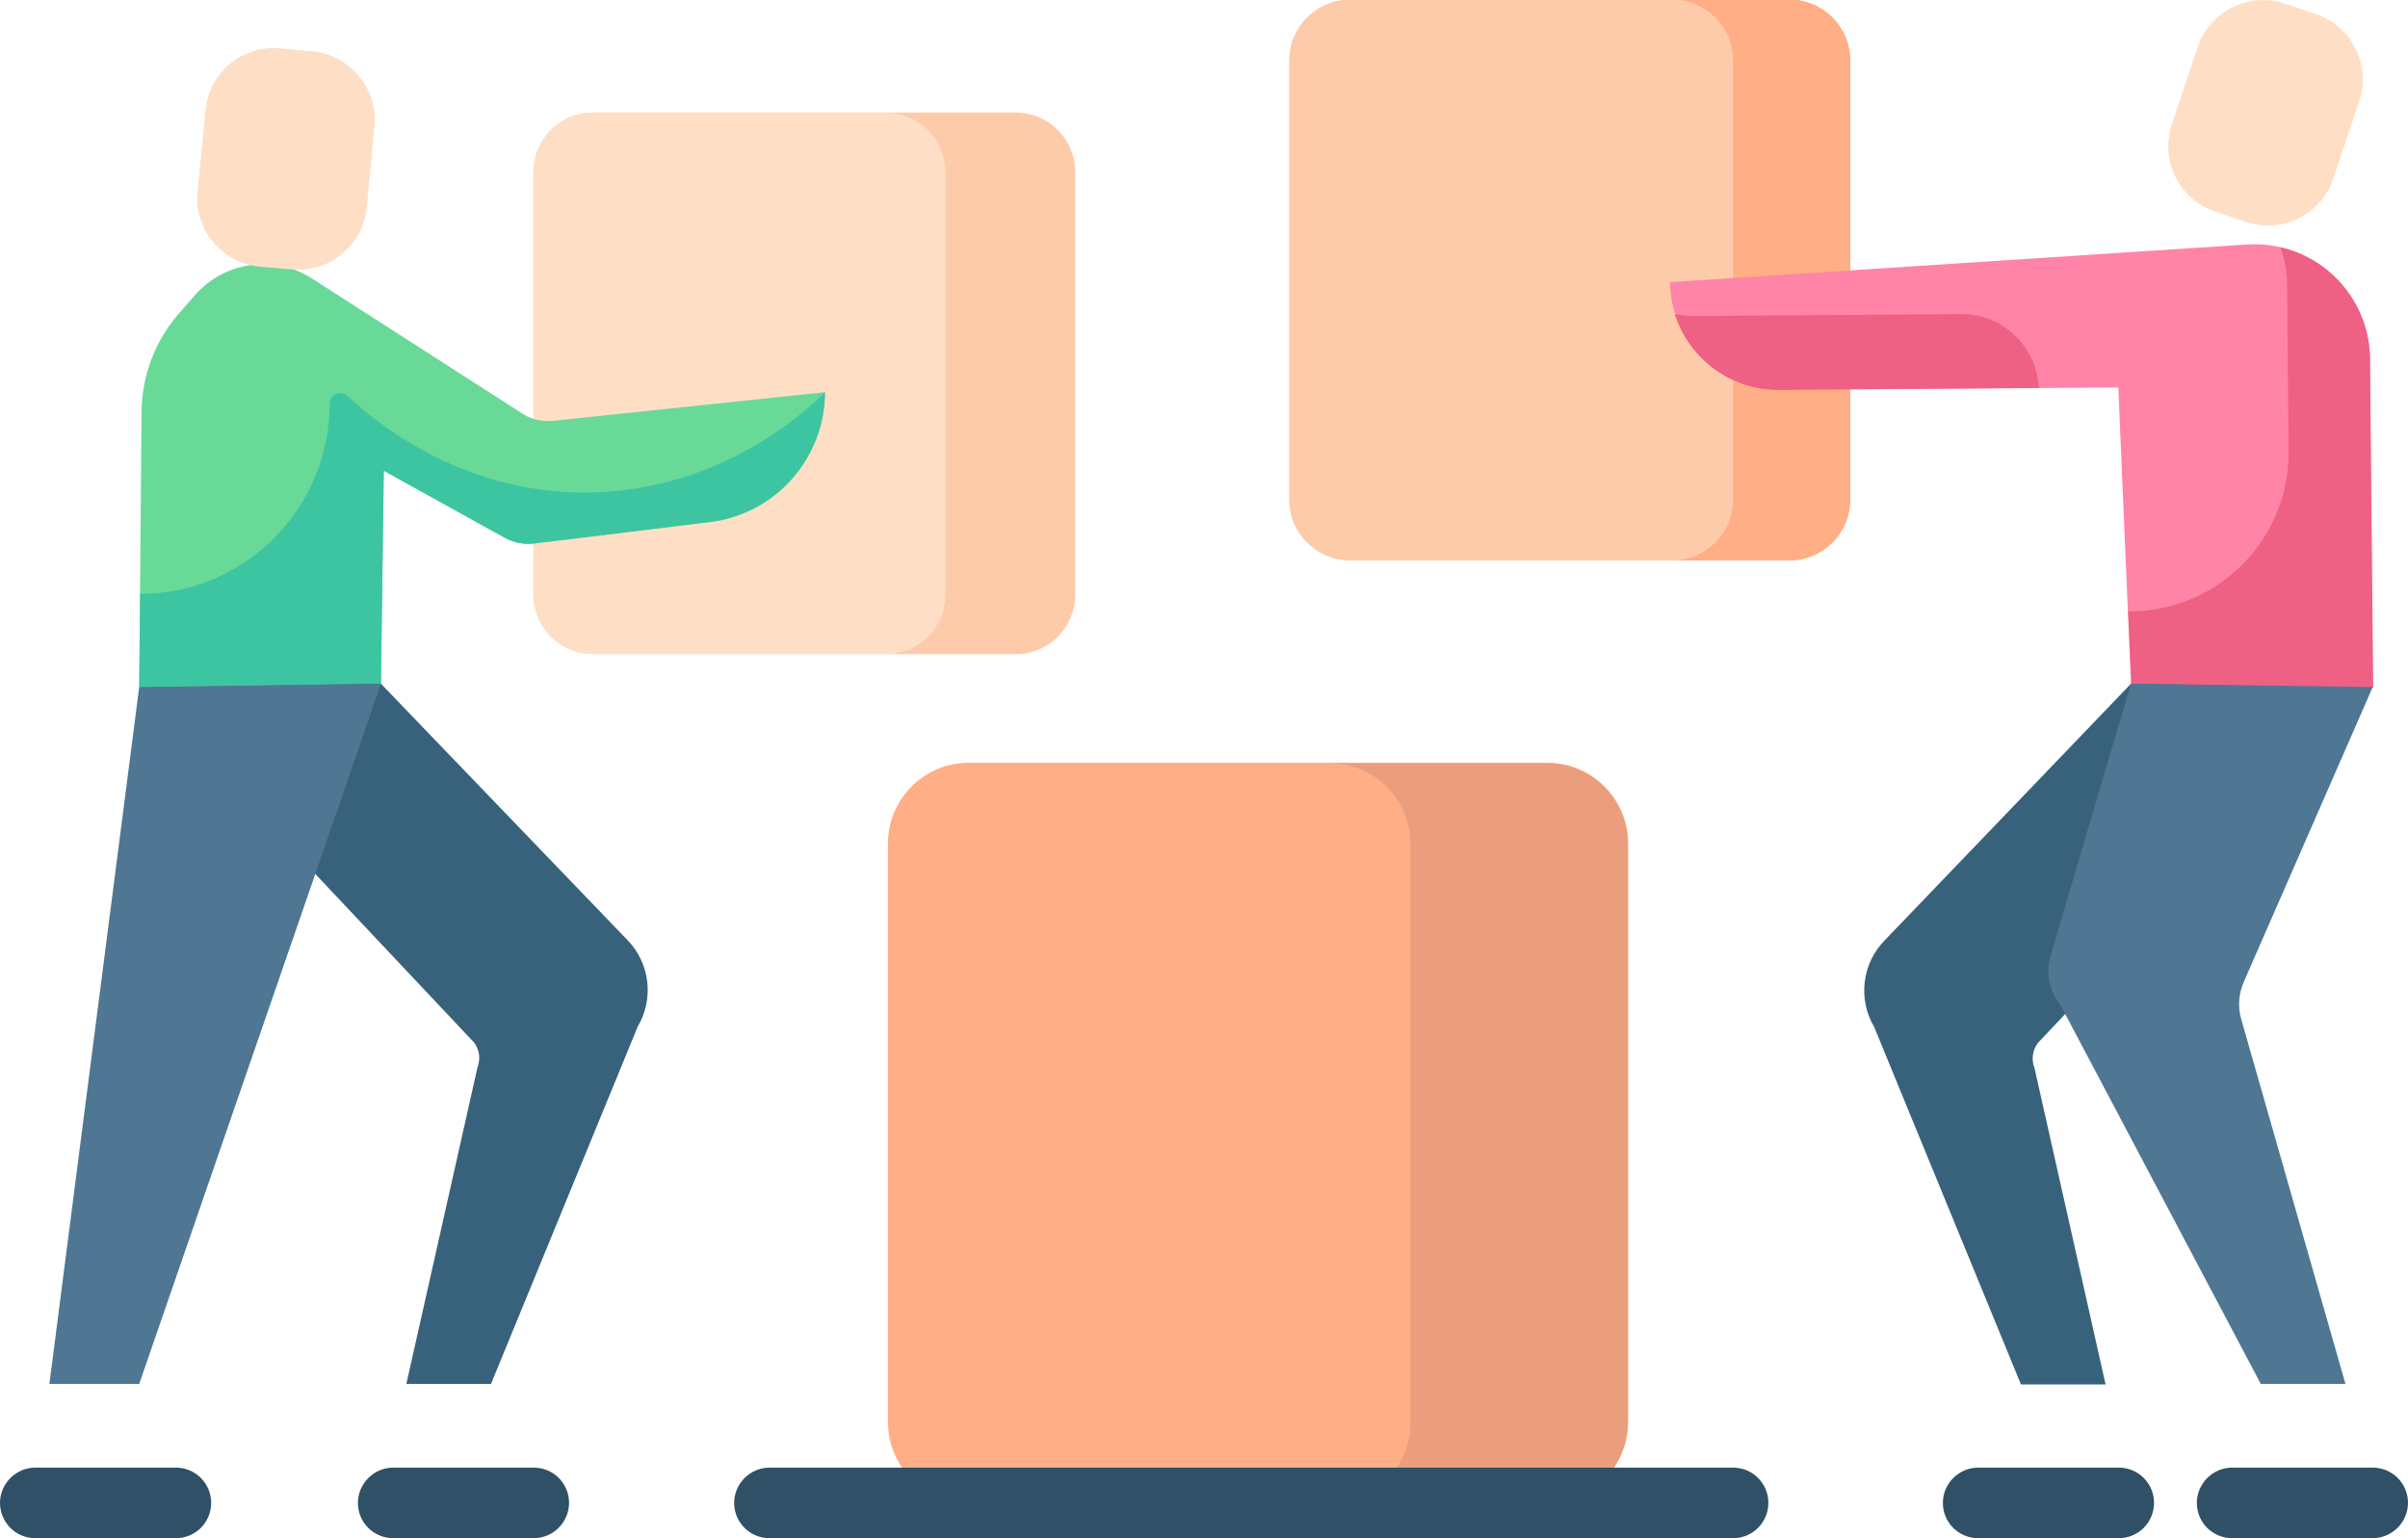 <svg version="1.1" id="Layer_1" xmlns="http://www.w3.org/2000/svg" x="0" y="0" viewBox="0 0 512 327.1" xml:space="preserve"><style>.st0{fill:#fecbaa}.st1{fill:#ffae85}.st2{fill:#fedfc5}.st6{fill:#38627c}.st7{fill:#4f7693}.st8{fill:#2f5066}</style><path class="st0" d="M380.4 119.2h-93.3c-7.2 0-13-5.8-13-13V12.9c0-7.2 5.8-13 13-13h93.3c7.2 0 13 5.8 13 13v93.3c0 7.2-5.8 13-13 13z"/><path class="st1" d="M380.4-.1h-24.9c7.2 0 13 5.8 13 13v93.3c0 7.2-5.8 13-13 13h24.9c7.2 0 13-5.8 13-13V12.9c0-7.2-5.8-13-13-13z"/><path class="st2" d="M216 139.1h-90c-6.9 0-12.6-5.6-12.6-12.6v-90c0-6.9 5.6-12.6 12.6-12.6h90c6.9 0 12.6 5.6 12.6 12.6v89.9c-.1 7-5.7 12.7-12.6 12.7z"/><path class="st0" d="M216 24h-27.6c6.9 0 12.6 5.6 12.6 12.6v89.9c0 6.9-5.6 12.6-12.6 12.6H216c6.9 0 12.6-5.6 12.6-12.6v-90c-.1-6.9-5.7-12.5-12.6-12.5z"/><path class="st1" d="M328.9 319.6H206c-9.5 0-17.2-7.7-17.2-17.2v-123c0-9.5 7.7-17.2 17.2-17.2h123c9.5 0 17.2 7.7 17.2 17.2v123c-.1 9.5-7.8 17.2-17.3 17.2z"/><path d="M328.9 162.3h-46.2c9.5 0 17.2 7.7 17.2 17.2v123c0 9.5-7.7 17.2-17.2 17.2h46.2c9.5 0 17.2-7.7 17.2-17.2v-123c0-9.5-7.7-17.2-17.2-17.2z" fill="#ea9e7d"/><path d="M504.5 146.1l-.6-70.6c-.6-13.8-12.4-24.4-26.2-23.5l-122.6 8c.1 12.8 10.5 23 23.3 22.9l72-.5 2.7 63 26.8 12.4 24.6-11.7z" fill="#ff84a7"/><path d="M433.5 82.5c-.4-8.8-7.7-15.8-16.5-15.7l-56.2.4c-1.6 0-3.2-.1-4.7-.4 3 9.4 11.8 16.2 22.2 16.1l55.2-.4zm70.4-7c-.5-11.3-8.5-20.5-19-22.9.8 2.3 1.3 4.7 1.4 7.2l.3 36.2c.2 18.9-15.3 34.2-34.1 34l.7 15.5 51.4.7-.7-70.7z" fill="#ef6085"/><path class="st6" d="M453.1 145.4L400.7 200c-4.8 4.9-5.7 12.5-2.2 18.4l31.2 76h18l-15.1-67.2c-.7-1.8-.5-3.8.7-5.4l71.1-75.5-51.3-.9z"/><path class="st7" d="M504.5 146.1l-51.4-.7-17.1 57.8c-1.1 3.7-.2 7.7 2.2 10.7l42.5 80.4h18l-22.2-77.7c-.7-2.5-.5-5.2.5-7.6l27.5-62.9z"/><path class="st2" d="M501.6 21.6L496.1 38c-2.6 7.7-10.9 11.8-18.6 9.2L471 45c-7.7-2.6-11.8-10.9-9.2-18.6l5.5-16.4c2.6-7.7 10.9-11.8 18.6-9.2l6.5 2.2c7.7 2.6 11.8 10.9 9.2 18.6z"/><path class="st8" d="M504.5 327.1h-29.9c-4.2 0-7.5-3.4-7.5-7.5s3.4-7.5 7.5-7.5h29.9c4.2 0 7.5 3.4 7.5 7.5s-3.4 7.5-7.5 7.5zm-54 0h-29.9c-4.2 0-7.5-3.4-7.5-7.5s3.4-7.5 7.5-7.5h29.9c4.2 0 7.5 3.4 7.5 7.5s-3.3 7.5-7.5 7.5z"/><path d="M117.5 89.5c-2.2.2-4.4-.3-6.2-1.4l-45-28.9c-8-5.1-18.5-3.6-24.8 3.5l-3.4 3.9c-5.1 5.8-7.9 13.2-8 20.8l-.5 58.7 27.5 11.6L81 145.4l.6-45.3 25.8 14.3c1.8 1 3.9 1.4 6 1.2L151 111c13.9-1.7 24.4-13.6 24.4-27.6l-57.9 6.1z" fill="#69d998"/><path d="M126.7 104.7c-26.5.9-45.1-13.3-52.8-20.5-1.4-1.3-3.8-.3-3.8 1.6v.5c-.3 22-18 39.8-40 40h-.3l-.2 19.8 51.4-.7.6-45.3 25.8 14.3c1.8 1 3.9 1.4 6 1.2L151 111c13.9-1.7 24.4-13.6 24.4-27.6-3.9 3.9-21.3 20.3-48.7 21.3z" fill="#3dc5a1"/><path class="st6" d="M81 145.4l52.4 54.5c4.8 4.9 5.7 12.5 2.2 18.4l-31.2 76h-18l15.1-67.2c.7-1.8.5-3.8-.7-5.4l-71.1-75.5 51.3-.8z"/><path class="st7" d="M29.6 146.1l51.4-.7-51.4 148.9H10.5l19.1-148.2z"/><path class="st2" d="M43.7 23.5L42 40.7c-.8 8.1 5.2 15.2 13.2 16l6.8.6c8.1.8 15.2-5.2 16-13.2l1.6-17.2c.8-8.1-5.2-15.2-13.2-16l-6.8-.6c-8-.8-15.2 5.1-15.9 13.2z"/><path class="st8" d="M37.4 327.1H7.5c-4.2 0-7.5-3.4-7.5-7.5s3.4-7.5 7.5-7.5h29.9c4.2 0 7.5 3.4 7.5 7.5s-3.3 7.5-7.5 7.5zm76.1 0H83.6c-4.2 0-7.5-3.4-7.5-7.5s3.4-7.5 7.5-7.5h29.9c4.2 0 7.5 3.4 7.5 7.5s-3.4 7.5-7.5 7.5zm255 0H163.6c-4.2 0-7.5-3.4-7.5-7.5s3.4-7.5 7.5-7.5h204.9c4.2 0 7.5 3.4 7.5 7.5s-3.3 7.5-7.5 7.5z"/></svg>